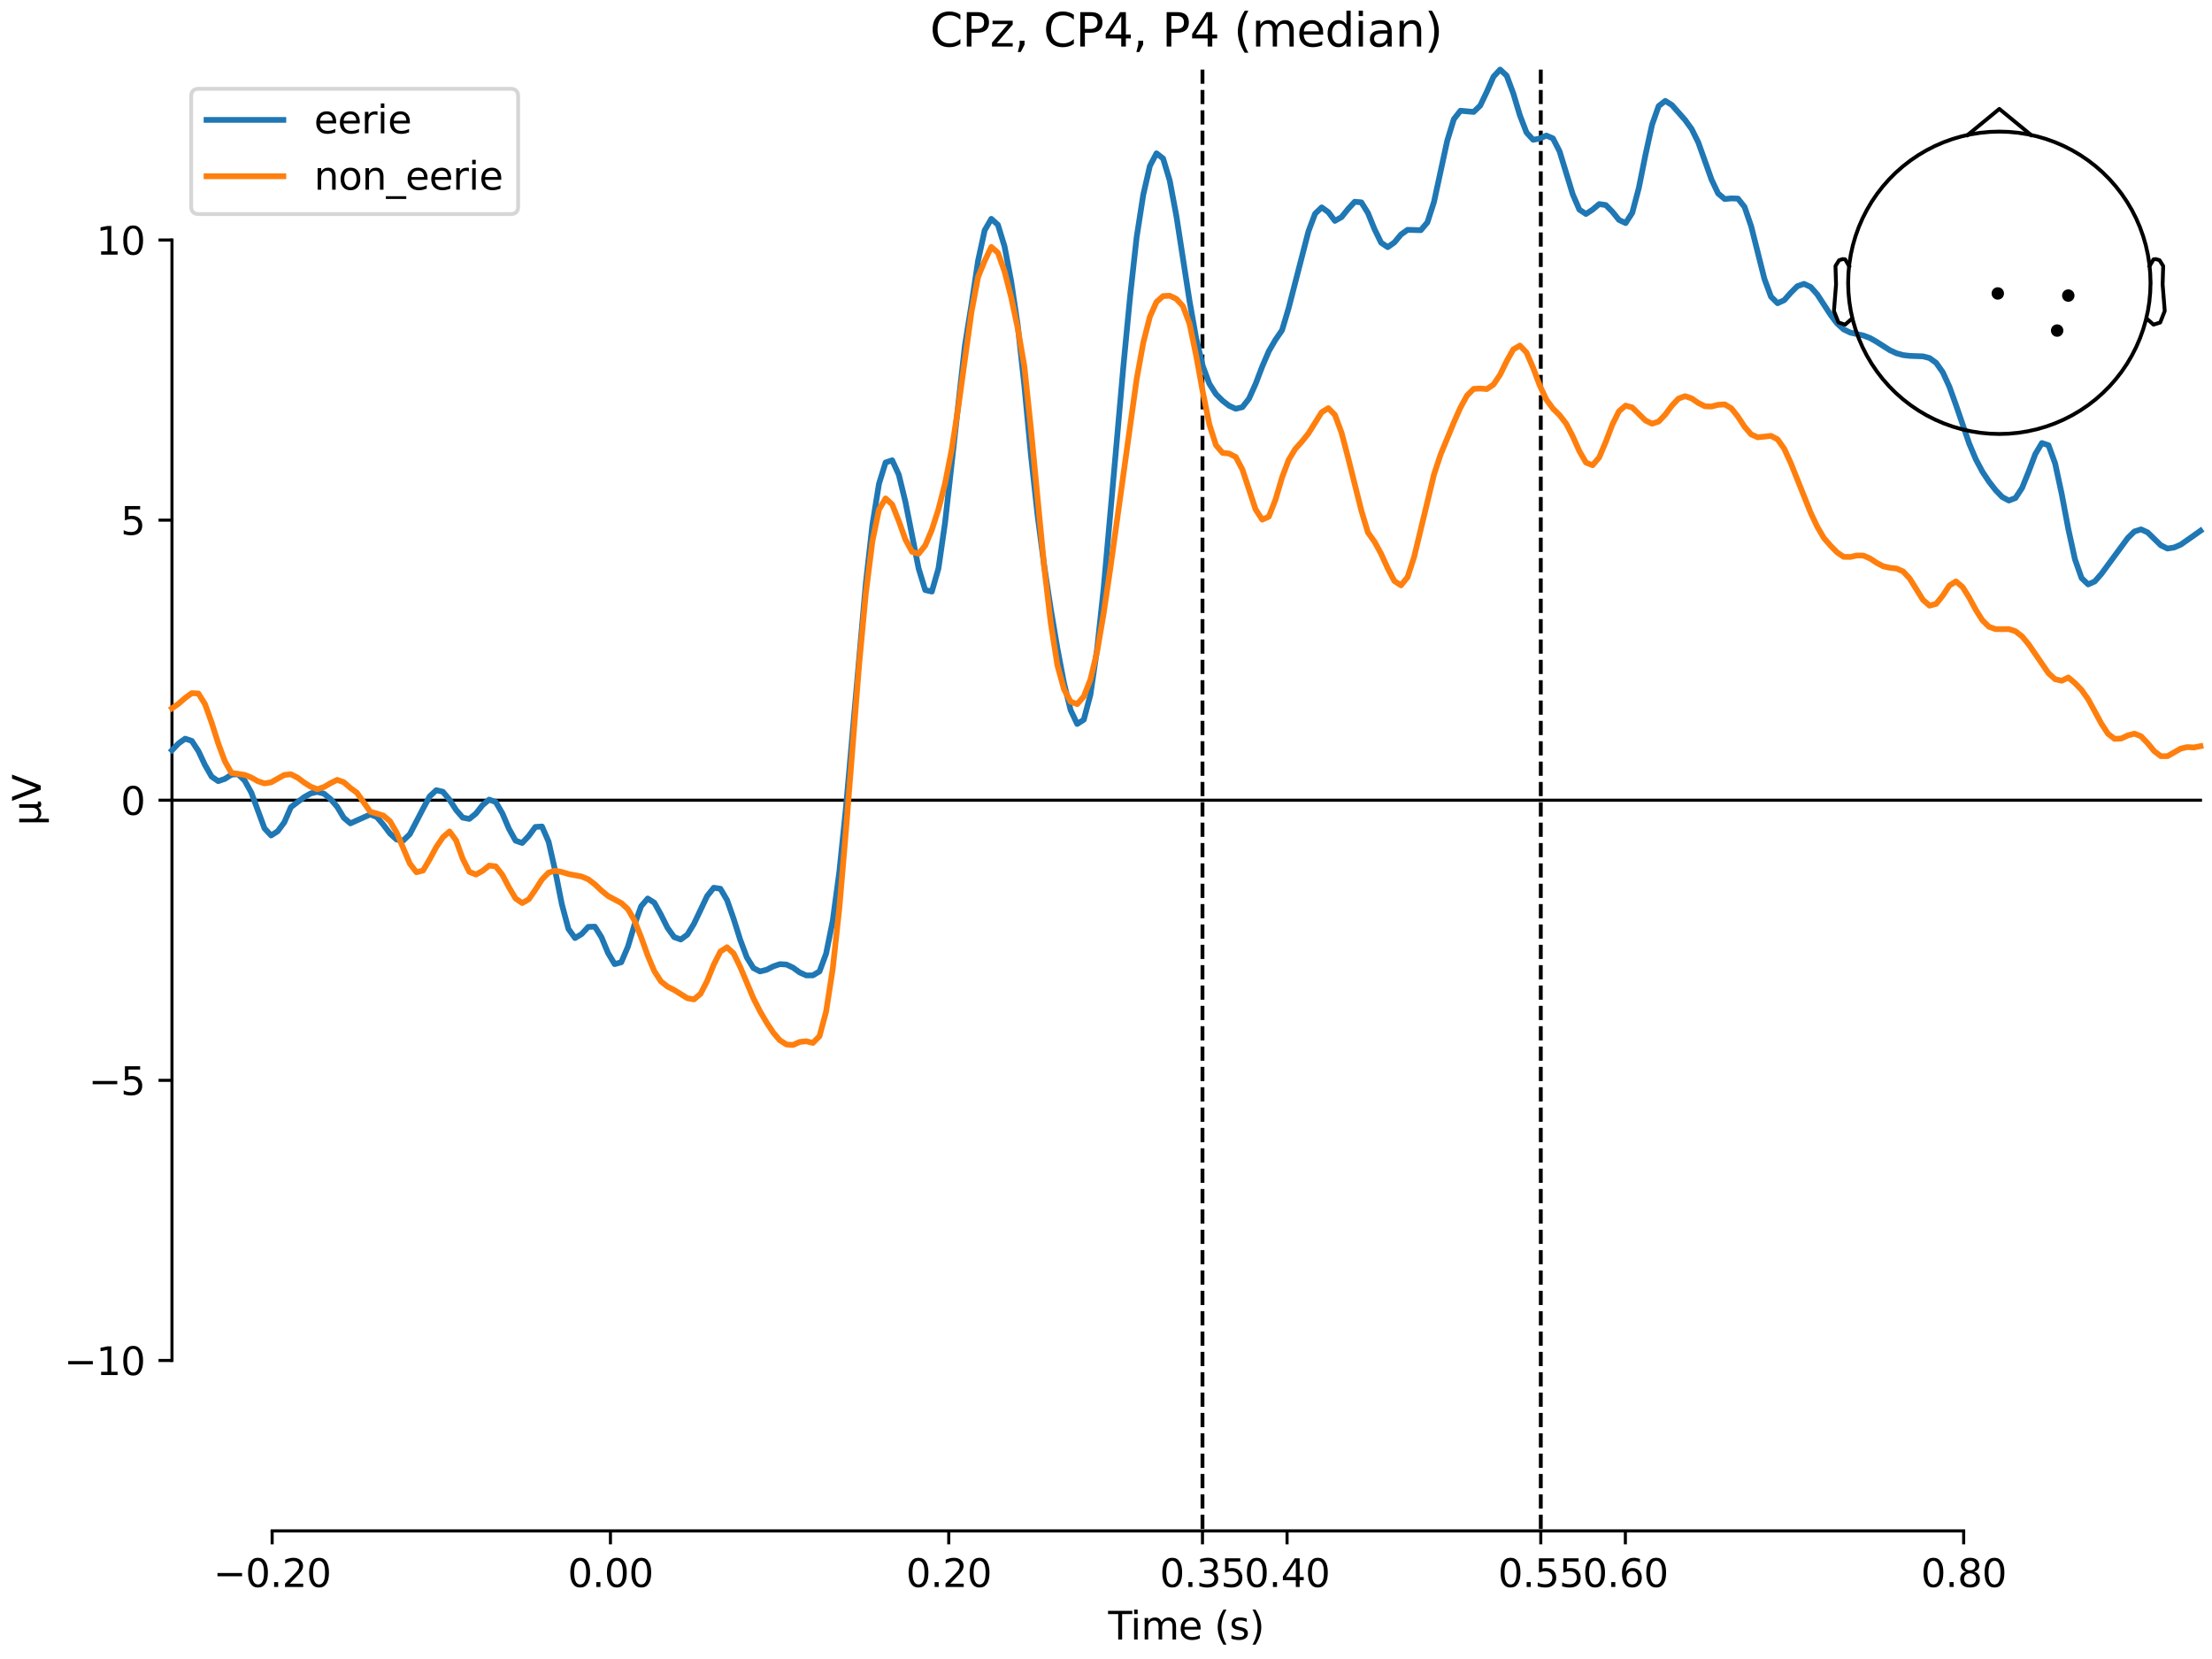 <?xml version="1.0" encoding="utf-8" standalone="no"?>
<!DOCTYPE svg PUBLIC "-//W3C//DTD SVG 1.1//EN"
  "http://www.w3.org/Graphics/SVG/1.1/DTD/svg11.dtd">
<svg xmlns:xlink="http://www.w3.org/1999/xlink" width="576pt" height="432pt" viewBox="0 0 576 432" xmlns="http://www.w3.org/2000/svg" version="1.1">
 <defs>
  <style type="text/css">*{stroke-linejoin: round; stroke-linecap: butt}</style>
 </defs>
 <g id="figure_1">
  <g id="patch_1">
   <path d="M 0 432 
L 576 432 
L 576 0 
L 0 0 
z
" style="fill: #ffffff"/>
  </g>
  <g id="axes_1">
   <g id="patch_2">
    <path d="M 44.783 398.644 
L 573 398.644 
L 573 18.118 
L 44.783 18.118 
L 44.783 398.644 
z
" style="fill: none; opacity: 0"/>
   </g>
   <g id="patch_3">
    <path d="M 44.783 354.256 
L 44.783 62.506 
" style="fill: none; stroke: #000000; stroke-width: 0.8; stroke-linejoin: miter; stroke-linecap: square"/>
   </g>
   <g id="LineCollection_1">
    <path d="M 313.124 18.118 
L 313.124 398.644 
" clip-path="url(#p7505b24c6f)" style="fill: none; stroke-dasharray: 3.7,1.6; stroke-dashoffset: 0; stroke: #000000"/>
    <path d="M 401.217 18.118 
L 401.217 398.644 
" clip-path="url(#p7505b24c6f)" style="fill: none; stroke-dasharray: 3.7,1.6; stroke-dashoffset: 0; stroke: #000000"/>
   </g>
   <g id="matplotlib.axis_1">
    <g id="xtick_1">
     <g id="line2d_1">
      <defs>
       <path id="m8266e7785b" d="M 0 0 
L 0 3.5 
" style="stroke: #000000; stroke-width: 0.8"/>
      </defs>
      <g>
       <use xlink:href="#m8266e7785b" x="70.867" y="398.644" style="stroke: #000000; stroke-width: 0.8"/>
      </g>
     </g>
     <g id="text_1">
      <!-- −0.20 -->
      <g transform="translate(55.544 413.242) scale(0.1 -0.1)">
       <defs>
        <path id="DejaVuSans-2212" d="M 678 2272 
L 4684 2272 
L 4684 1741 
L 678 1741 
L 678 2272 
z
" transform="scale(0.016)"/>
        <path id="DejaVuSans-30" d="M 2034 4250 
Q 1547 4250 1301 3770 
Q 1056 3291 1056 2328 
Q 1056 1369 1301 889 
Q 1547 409 2034 409 
Q 2525 409 2770 889 
Q 3016 1369 3016 2328 
Q 3016 3291 2770 3770 
Q 2525 4250 2034 4250 
z
M 2034 4750 
Q 2819 4750 3233 4129 
Q 3647 3509 3647 2328 
Q 3647 1150 3233 529 
Q 2819 -91 2034 -91 
Q 1250 -91 836 529 
Q 422 1150 422 2328 
Q 422 3509 836 4129 
Q 1250 4750 2034 4750 
z
" transform="scale(0.016)"/>
        <path id="DejaVuSans-2e" d="M 684 794 
L 1344 794 
L 1344 0 
L 684 0 
L 684 794 
z
" transform="scale(0.016)"/>
        <path id="DejaVuSans-32" d="M 1228 531 
L 3431 531 
L 3431 0 
L 469 0 
L 469 531 
Q 828 903 1448 1529 
Q 2069 2156 2228 2338 
Q 2531 2678 2651 2914 
Q 2772 3150 2772 3378 
Q 2772 3750 2511 3984 
Q 2250 4219 1831 4219 
Q 1534 4219 1204 4116 
Q 875 4013 500 3803 
L 500 4441 
Q 881 4594 1212 4672 
Q 1544 4750 1819 4750 
Q 2544 4750 2975 4387 
Q 3406 4025 3406 3419 
Q 3406 3131 3298 2873 
Q 3191 2616 2906 2266 
Q 2828 2175 2409 1742 
Q 1991 1309 1228 531 
z
" transform="scale(0.016)"/>
       </defs>
       <use xlink:href="#DejaVuSans-2212"/>
       <use xlink:href="#DejaVuSans-30" transform="translate(83.789 0)"/>
       <use xlink:href="#DejaVuSans-2e" transform="translate(147.412 0)"/>
       <use xlink:href="#DejaVuSans-32" transform="translate(179.199 0)"/>
       <use xlink:href="#DejaVuSans-30" transform="translate(242.822 0)"/>
      </g>
     </g>
    </g>
    <g id="xtick_2">
     <g id="line2d_2">
      <g>
       <use xlink:href="#m8266e7785b" x="158.96" y="398.644" style="stroke: #000000; stroke-width: 0.8"/>
      </g>
     </g>
     <g id="text_2">
      <!-- 0.00 -->
      <g transform="translate(147.828 413.242) scale(0.1 -0.1)">
       <use xlink:href="#DejaVuSans-30"/>
       <use xlink:href="#DejaVuSans-2e" transform="translate(63.623 0)"/>
       <use xlink:href="#DejaVuSans-30" transform="translate(95.41 0)"/>
       <use xlink:href="#DejaVuSans-30" transform="translate(159.033 0)"/>
      </g>
     </g>
    </g>
    <g id="xtick_3">
     <g id="line2d_3">
      <g>
       <use xlink:href="#m8266e7785b" x="247.054" y="398.644" style="stroke: #000000; stroke-width: 0.8"/>
      </g>
     </g>
     <g id="text_3">
      <!-- 0.20 -->
      <g transform="translate(235.921 413.242) scale(0.1 -0.1)">
       <use xlink:href="#DejaVuSans-30"/>
       <use xlink:href="#DejaVuSans-2e" transform="translate(63.623 0)"/>
       <use xlink:href="#DejaVuSans-32" transform="translate(95.41 0)"/>
       <use xlink:href="#DejaVuSans-30" transform="translate(159.033 0)"/>
      </g>
     </g>
    </g>
    <g id="xtick_4">
     <g id="line2d_4">
      <g>
       <use xlink:href="#m8266e7785b" x="313.124" y="398.644" style="stroke: #000000; stroke-width: 0.8"/>
      </g>
     </g>
     <g id="text_4">
      <!-- 0.35 -->
      <g transform="translate(301.991 413.242) scale(0.1 -0.1)">
       <defs>
        <path id="DejaVuSans-33" d="M 2597 2516 
Q 3050 2419 3304 2112 
Q 3559 1806 3559 1356 
Q 3559 666 3084 287 
Q 2609 -91 1734 -91 
Q 1441 -91 1130 -33 
Q 819 25 488 141 
L 488 750 
Q 750 597 1062 519 
Q 1375 441 1716 441 
Q 2309 441 2620 675 
Q 2931 909 2931 1356 
Q 2931 1769 2642 2001 
Q 2353 2234 1838 2234 
L 1294 2234 
L 1294 2753 
L 1863 2753 
Q 2328 2753 2575 2939 
Q 2822 3125 2822 3475 
Q 2822 3834 2567 4026 
Q 2313 4219 1838 4219 
Q 1578 4219 1281 4162 
Q 984 4106 628 3988 
L 628 4550 
Q 988 4650 1302 4700 
Q 1616 4750 1894 4750 
Q 2613 4750 3031 4423 
Q 3450 4097 3450 3541 
Q 3450 3153 3228 2886 
Q 3006 2619 2597 2516 
z
" transform="scale(0.016)"/>
        <path id="DejaVuSans-35" d="M 691 4666 
L 3169 4666 
L 3169 4134 
L 1269 4134 
L 1269 2991 
Q 1406 3038 1543 3061 
Q 1681 3084 1819 3084 
Q 2600 3084 3056 2656 
Q 3513 2228 3513 1497 
Q 3513 744 3044 326 
Q 2575 -91 1722 -91 
Q 1428 -91 1123 -41 
Q 819 9 494 109 
L 494 744 
Q 775 591 1075 516 
Q 1375 441 1709 441 
Q 2250 441 2565 725 
Q 2881 1009 2881 1497 
Q 2881 1984 2565 2268 
Q 2250 2553 1709 2553 
Q 1456 2553 1204 2497 
Q 953 2441 691 2322 
L 691 4666 
z
" transform="scale(0.016)"/>
       </defs>
       <use xlink:href="#DejaVuSans-30"/>
       <use xlink:href="#DejaVuSans-2e" transform="translate(63.623 0)"/>
       <use xlink:href="#DejaVuSans-33" transform="translate(95.41 0)"/>
       <use xlink:href="#DejaVuSans-35" transform="translate(159.033 0)"/>
      </g>
     </g>
    </g>
    <g id="xtick_5">
     <g id="line2d_5">
      <g>
       <use xlink:href="#m8266e7785b" x="335.147" y="398.644" style="stroke: #000000; stroke-width: 0.8"/>
      </g>
     </g>
     <g id="text_5">
      <!-- 0.40 -->
      <g transform="translate(324.015 413.242) scale(0.1 -0.1)">
       <defs>
        <path id="DejaVuSans-34" d="M 2419 4116 
L 825 1625 
L 2419 1625 
L 2419 4116 
z
M 2253 4666 
L 3047 4666 
L 3047 1625 
L 3713 1625 
L 3713 1100 
L 3047 1100 
L 3047 0 
L 2419 0 
L 2419 1100 
L 313 1100 
L 313 1709 
L 2253 4666 
z
" transform="scale(0.016)"/>
       </defs>
       <use xlink:href="#DejaVuSans-30"/>
       <use xlink:href="#DejaVuSans-2e" transform="translate(63.623 0)"/>
       <use xlink:href="#DejaVuSans-34" transform="translate(95.41 0)"/>
       <use xlink:href="#DejaVuSans-30" transform="translate(159.033 0)"/>
      </g>
     </g>
    </g>
    <g id="xtick_6">
     <g id="line2d_6">
      <g>
       <use xlink:href="#m8266e7785b" x="401.217" y="398.644" style="stroke: #000000; stroke-width: 0.8"/>
      </g>
     </g>
     <g id="text_6">
      <!-- 0.55 -->
      <g transform="translate(390.085 413.242) scale(0.1 -0.1)">
       <use xlink:href="#DejaVuSans-30"/>
       <use xlink:href="#DejaVuSans-2e" transform="translate(63.623 0)"/>
       <use xlink:href="#DejaVuSans-35" transform="translate(95.41 0)"/>
       <use xlink:href="#DejaVuSans-35" transform="translate(159.033 0)"/>
      </g>
     </g>
    </g>
    <g id="xtick_7">
     <g id="line2d_7">
      <g>
       <use xlink:href="#m8266e7785b" x="423.241" y="398.644" style="stroke: #000000; stroke-width: 0.8"/>
      </g>
     </g>
     <g id="text_7">
      <!-- 0.60 -->
      <g transform="translate(412.108 413.242) scale(0.1 -0.1)">
       <defs>
        <path id="DejaVuSans-36" d="M 2113 2584 
Q 1688 2584 1439 2293 
Q 1191 2003 1191 1497 
Q 1191 994 1439 701 
Q 1688 409 2113 409 
Q 2538 409 2786 701 
Q 3034 994 3034 1497 
Q 3034 2003 2786 2293 
Q 2538 2584 2113 2584 
z
M 3366 4563 
L 3366 3988 
Q 3128 4100 2886 4159 
Q 2644 4219 2406 4219 
Q 1781 4219 1451 3797 
Q 1122 3375 1075 2522 
Q 1259 2794 1537 2939 
Q 1816 3084 2150 3084 
Q 2853 3084 3261 2657 
Q 3669 2231 3669 1497 
Q 3669 778 3244 343 
Q 2819 -91 2113 -91 
Q 1303 -91 875 529 
Q 447 1150 447 2328 
Q 447 3434 972 4092 
Q 1497 4750 2381 4750 
Q 2619 4750 2861 4703 
Q 3103 4656 3366 4563 
z
" transform="scale(0.016)"/>
       </defs>
       <use xlink:href="#DejaVuSans-30"/>
       <use xlink:href="#DejaVuSans-2e" transform="translate(63.623 0)"/>
       <use xlink:href="#DejaVuSans-36" transform="translate(95.41 0)"/>
       <use xlink:href="#DejaVuSans-30" transform="translate(159.033 0)"/>
      </g>
     </g>
    </g>
    <g id="xtick_8">
     <g id="line2d_8">
      <g>
       <use xlink:href="#m8266e7785b" x="511.334" y="398.644" style="stroke: #000000; stroke-width: 0.8"/>
      </g>
     </g>
     <g id="text_8">
      <!-- 0.80 -->
      <g transform="translate(500.202 413.242) scale(0.1 -0.1)">
       <defs>
        <path id="DejaVuSans-38" d="M 2034 2216 
Q 1584 2216 1326 1975 
Q 1069 1734 1069 1313 
Q 1069 891 1326 650 
Q 1584 409 2034 409 
Q 2484 409 2743 651 
Q 3003 894 3003 1313 
Q 3003 1734 2745 1975 
Q 2488 2216 2034 2216 
z
M 1403 2484 
Q 997 2584 770 2862 
Q 544 3141 544 3541 
Q 544 4100 942 4425 
Q 1341 4750 2034 4750 
Q 2731 4750 3128 4425 
Q 3525 4100 3525 3541 
Q 3525 3141 3298 2862 
Q 3072 2584 2669 2484 
Q 3125 2378 3379 2068 
Q 3634 1759 3634 1313 
Q 3634 634 3220 271 
Q 2806 -91 2034 -91 
Q 1263 -91 848 271 
Q 434 634 434 1313 
Q 434 1759 690 2068 
Q 947 2378 1403 2484 
z
M 1172 3481 
Q 1172 3119 1398 2916 
Q 1625 2713 2034 2713 
Q 2441 2713 2670 2916 
Q 2900 3119 2900 3481 
Q 2900 3844 2670 4047 
Q 2441 4250 2034 4250 
Q 1625 4250 1398 4047 
Q 1172 3844 1172 3481 
z
" transform="scale(0.016)"/>
       </defs>
       <use xlink:href="#DejaVuSans-30"/>
       <use xlink:href="#DejaVuSans-2e" transform="translate(63.623 0)"/>
       <use xlink:href="#DejaVuSans-38" transform="translate(95.41 0)"/>
       <use xlink:href="#DejaVuSans-30" transform="translate(159.033 0)"/>
      </g>
     </g>
    </g>
    <g id="text_9">
     <!-- Time (s) -->
     <g transform="translate(288.562 426.92) scale(0.1 -0.1)">
      <defs>
       <path id="DejaVuSans-54" d="M -19 4666 
L 3928 4666 
L 3928 4134 
L 2272 4134 
L 2272 0 
L 1638 0 
L 1638 4134 
L -19 4134 
L -19 4666 
z
" transform="scale(0.016)"/>
       <path id="DejaVuSans-69" d="M 603 3500 
L 1178 3500 
L 1178 0 
L 603 0 
L 603 3500 
z
M 603 4863 
L 1178 4863 
L 1178 4134 
L 603 4134 
L 603 4863 
z
" transform="scale(0.016)"/>
       <path id="DejaVuSans-6d" d="M 3328 2828 
Q 3544 3216 3844 3400 
Q 4144 3584 4550 3584 
Q 5097 3584 5394 3201 
Q 5691 2819 5691 2113 
L 5691 0 
L 5113 0 
L 5113 2094 
Q 5113 2597 4934 2840 
Q 4756 3084 4391 3084 
Q 3944 3084 3684 2787 
Q 3425 2491 3425 1978 
L 3425 0 
L 2847 0 
L 2847 2094 
Q 2847 2600 2669 2842 
Q 2491 3084 2119 3084 
Q 1678 3084 1418 2786 
Q 1159 2488 1159 1978 
L 1159 0 
L 581 0 
L 581 3500 
L 1159 3500 
L 1159 2956 
Q 1356 3278 1631 3431 
Q 1906 3584 2284 3584 
Q 2666 3584 2933 3390 
Q 3200 3197 3328 2828 
z
" transform="scale(0.016)"/>
       <path id="DejaVuSans-65" d="M 3597 1894 
L 3597 1613 
L 953 1613 
Q 991 1019 1311 708 
Q 1631 397 2203 397 
Q 2534 397 2845 478 
Q 3156 559 3463 722 
L 3463 178 
Q 3153 47 2828 -22 
Q 2503 -91 2169 -91 
Q 1331 -91 842 396 
Q 353 884 353 1716 
Q 353 2575 817 3079 
Q 1281 3584 2069 3584 
Q 2775 3584 3186 3129 
Q 3597 2675 3597 1894 
z
M 3022 2063 
Q 3016 2534 2758 2815 
Q 2500 3097 2075 3097 
Q 1594 3097 1305 2825 
Q 1016 2553 972 2059 
L 3022 2063 
z
" transform="scale(0.016)"/>
       <path id="DejaVuSans-20" transform="scale(0.016)"/>
       <path id="DejaVuSans-28" d="M 1984 4856 
Q 1566 4138 1362 3434 
Q 1159 2731 1159 2009 
Q 1159 1288 1364 580 
Q 1569 -128 1984 -844 
L 1484 -844 
Q 1016 -109 783 600 
Q 550 1309 550 2009 
Q 550 2706 781 3412 
Q 1013 4119 1484 4856 
L 1984 4856 
z
" transform="scale(0.016)"/>
       <path id="DejaVuSans-73" d="M 2834 3397 
L 2834 2853 
Q 2591 2978 2328 3040 
Q 2066 3103 1784 3103 
Q 1356 3103 1142 2972 
Q 928 2841 928 2578 
Q 928 2378 1081 2264 
Q 1234 2150 1697 2047 
L 1894 2003 
Q 2506 1872 2764 1633 
Q 3022 1394 3022 966 
Q 3022 478 2636 193 
Q 2250 -91 1575 -91 
Q 1294 -91 989 -36 
Q 684 19 347 128 
L 347 722 
Q 666 556 975 473 
Q 1284 391 1588 391 
Q 1994 391 2212 530 
Q 2431 669 2431 922 
Q 2431 1156 2273 1281 
Q 2116 1406 1581 1522 
L 1381 1569 
Q 847 1681 609 1914 
Q 372 2147 372 2553 
Q 372 3047 722 3315 
Q 1072 3584 1716 3584 
Q 2034 3584 2315 3537 
Q 2597 3491 2834 3397 
z
" transform="scale(0.016)"/>
       <path id="DejaVuSans-29" d="M 513 4856 
L 1013 4856 
Q 1481 4119 1714 3412 
Q 1947 2706 1947 2009 
Q 1947 1309 1714 600 
Q 1481 -109 1013 -844 
L 513 -844 
Q 928 -128 1133 580 
Q 1338 1288 1338 2009 
Q 1338 2731 1133 3434 
Q 928 4138 513 4856 
z
" transform="scale(0.016)"/>
      </defs>
      <use xlink:href="#DejaVuSans-54"/>
      <use xlink:href="#DejaVuSans-69" transform="translate(57.959 0)"/>
      <use xlink:href="#DejaVuSans-6d" transform="translate(85.742 0)"/>
      <use xlink:href="#DejaVuSans-65" transform="translate(183.154 0)"/>
      <use xlink:href="#DejaVuSans-20" transform="translate(244.678 0)"/>
      <use xlink:href="#DejaVuSans-28" transform="translate(276.465 0)"/>
      <use xlink:href="#DejaVuSans-73" transform="translate(315.479 0)"/>
      <use xlink:href="#DejaVuSans-29" transform="translate(367.578 0)"/>
     </g>
    </g>
   </g>
   <g id="matplotlib.axis_2">
    <g id="ytick_1">
     <g id="line2d_9">
      <defs>
       <path id="m396e036742" d="M 0 0 
L -3.5 0 
" style="stroke: #000000; stroke-width: 0.8"/>
      </defs>
      <g>
       <use xlink:href="#m396e036742" x="44.783" y="354.256" style="stroke: #000000; stroke-width: 0.8"/>
      </g>
     </g>
     <g id="text_10">
      <!-- −10 -->
      <g transform="translate(16.678 358.055) scale(0.1 -0.1)">
       <defs>
        <path id="DejaVuSans-31" d="M 794 531 
L 1825 531 
L 1825 4091 
L 703 3866 
L 703 4441 
L 1819 4666 
L 2450 4666 
L 2450 531 
L 3481 531 
L 3481 0 
L 794 0 
L 794 531 
z
" transform="scale(0.016)"/>
       </defs>
       <use xlink:href="#DejaVuSans-2212"/>
       <use xlink:href="#DejaVuSans-31" transform="translate(83.789 0)"/>
       <use xlink:href="#DejaVuSans-30" transform="translate(147.412 0)"/>
      </g>
     </g>
    </g>
    <g id="ytick_2">
     <g id="line2d_10">
      <g>
       <use xlink:href="#m396e036742" x="44.783" y="281.318" style="stroke: #000000; stroke-width: 0.8"/>
      </g>
     </g>
     <g id="text_11">
      <!-- −5 -->
      <g transform="translate(23.041 285.118) scale(0.1 -0.1)">
       <use xlink:href="#DejaVuSans-2212"/>
       <use xlink:href="#DejaVuSans-35" transform="translate(83.789 0)"/>
      </g>
     </g>
    </g>
    <g id="ytick_3">
     <g id="line2d_11">
      <g>
       <use xlink:href="#m396e036742" x="44.783" y="208.381" style="stroke: #000000; stroke-width: 0.8"/>
      </g>
     </g>
     <g id="text_12">
      <!-- 0 -->
      <g transform="translate(31.421 212.18) scale(0.1 -0.1)">
       <use xlink:href="#DejaVuSans-30"/>
      </g>
     </g>
    </g>
    <g id="ytick_4">
     <g id="line2d_12">
      <g>
       <use xlink:href="#m396e036742" x="44.783" y="135.444" style="stroke: #000000; stroke-width: 0.8"/>
      </g>
     </g>
     <g id="text_13">
      <!-- 5 -->
      <g transform="translate(31.421 139.243) scale(0.1 -0.1)">
       <use xlink:href="#DejaVuSans-35"/>
      </g>
     </g>
    </g>
    <g id="ytick_5">
     <g id="line2d_13">
      <g>
       <use xlink:href="#m396e036742" x="44.783" y="62.506" style="stroke: #000000; stroke-width: 0.8"/>
      </g>
     </g>
     <g id="text_14">
      <!-- 10 -->
      <g transform="translate(25.058 66.305) scale(0.1 -0.1)">
       <use xlink:href="#DejaVuSans-31"/>
       <use xlink:href="#DejaVuSans-30" transform="translate(63.623 0)"/>
      </g>
     </g>
    </g>
    <g id="text_15">
     <!-- µV -->
     <g transform="translate(10.599 214.982) rotate(-90) scale(0.1 -0.1)">
      <defs>
       <path id="DejaVuSans-b5" d="M 544 -1331 
L 544 3500 
L 1119 3500 
L 1119 1325 
Q 1119 872 1334 640 
Q 1550 409 1972 409 
Q 2434 409 2667 671 
Q 2900 934 2900 1459 
L 2900 3500 
L 3475 3500 
L 3475 806 
Q 3475 619 3529 530 
Q 3584 441 3700 441 
Q 3728 441 3778 458 
Q 3828 475 3916 513 
L 3916 50 
Q 3788 -22 3673 -56 
Q 3559 -91 3450 -91 
Q 3234 -91 3106 31 
Q 2978 153 2931 403 
Q 2775 156 2548 32 
Q 2322 -91 2016 -91 
Q 1697 -91 1473 31 
Q 1250 153 1119 397 
L 1119 -1331 
L 544 -1331 
z
" transform="scale(0.016)"/>
       <path id="DejaVuSans-56" d="M 1831 0 
L 50 4666 
L 709 4666 
L 2188 738 
L 3669 4666 
L 4325 4666 
L 2547 0 
L 1831 0 
z
" transform="scale(0.016)"/>
      </defs>
      <use xlink:href="#DejaVuSans-b5"/>
      <use xlink:href="#DejaVuSans-56" transform="translate(63.623 0)"/>
     </g>
    </g>
   </g>
   <g id="patch_4">
    <path d="M 70.867 398.644 
L 511.334 398.644 
" style="fill: none; stroke: #000000; stroke-width: 0.8; stroke-linejoin: miter; stroke-linecap: square"/>
   </g>
   <g id="patch_5">
    <path d="M 44.783 208.381 
L 573 208.381 
" style="fill: none; stroke: #000000; stroke-width: 0.8; stroke-linejoin: miter; stroke-linecap: square"/>
   </g>
   <g id="text_16">
    <!-- CPz, CP4, P4 (median) -->
    <g transform="translate(242.167 12.118) scale(0.12 -0.12)">
     <defs>
      <path id="DejaVuSans-43" d="M 4122 4306 
L 4122 3641 
Q 3803 3938 3442 4084 
Q 3081 4231 2675 4231 
Q 1875 4231 1450 3742 
Q 1025 3253 1025 2328 
Q 1025 1406 1450 917 
Q 1875 428 2675 428 
Q 3081 428 3442 575 
Q 3803 722 4122 1019 
L 4122 359 
Q 3791 134 3420 21 
Q 3050 -91 2638 -91 
Q 1578 -91 968 557 
Q 359 1206 359 2328 
Q 359 3453 968 4101 
Q 1578 4750 2638 4750 
Q 3056 4750 3426 4639 
Q 3797 4528 4122 4306 
z
" transform="scale(0.016)"/>
      <path id="DejaVuSans-50" d="M 1259 4147 
L 1259 2394 
L 2053 2394 
Q 2494 2394 2734 2622 
Q 2975 2850 2975 3272 
Q 2975 3691 2734 3919 
Q 2494 4147 2053 4147 
L 1259 4147 
z
M 628 4666 
L 2053 4666 
Q 2838 4666 3239 4311 
Q 3641 3956 3641 3272 
Q 3641 2581 3239 2228 
Q 2838 1875 2053 1875 
L 1259 1875 
L 1259 0 
L 628 0 
L 628 4666 
z
" transform="scale(0.016)"/>
      <path id="DejaVuSans-7a" d="M 353 3500 
L 3084 3500 
L 3084 2975 
L 922 459 
L 3084 459 
L 3084 0 
L 275 0 
L 275 525 
L 2438 3041 
L 353 3041 
L 353 3500 
z
" transform="scale(0.016)"/>
      <path id="DejaVuSans-2c" d="M 750 794 
L 1409 794 
L 1409 256 
L 897 -744 
L 494 -744 
L 750 256 
L 750 794 
z
" transform="scale(0.016)"/>
      <path id="DejaVuSans-64" d="M 2906 2969 
L 2906 4863 
L 3481 4863 
L 3481 0 
L 2906 0 
L 2906 525 
Q 2725 213 2448 61 
Q 2172 -91 1784 -91 
Q 1150 -91 751 415 
Q 353 922 353 1747 
Q 353 2572 751 3078 
Q 1150 3584 1784 3584 
Q 2172 3584 2448 3432 
Q 2725 3281 2906 2969 
z
M 947 1747 
Q 947 1113 1208 752 
Q 1469 391 1925 391 
Q 2381 391 2643 752 
Q 2906 1113 2906 1747 
Q 2906 2381 2643 2742 
Q 2381 3103 1925 3103 
Q 1469 3103 1208 2742 
Q 947 2381 947 1747 
z
" transform="scale(0.016)"/>
      <path id="DejaVuSans-61" d="M 2194 1759 
Q 1497 1759 1228 1600 
Q 959 1441 959 1056 
Q 959 750 1161 570 
Q 1363 391 1709 391 
Q 2188 391 2477 730 
Q 2766 1069 2766 1631 
L 2766 1759 
L 2194 1759 
z
M 3341 1997 
L 3341 0 
L 2766 0 
L 2766 531 
Q 2569 213 2275 61 
Q 1981 -91 1556 -91 
Q 1019 -91 701 211 
Q 384 513 384 1019 
Q 384 1609 779 1909 
Q 1175 2209 1959 2209 
L 2766 2209 
L 2766 2266 
Q 2766 2663 2505 2880 
Q 2244 3097 1772 3097 
Q 1472 3097 1187 3025 
Q 903 2953 641 2809 
L 641 3341 
Q 956 3463 1253 3523 
Q 1550 3584 1831 3584 
Q 2591 3584 2966 3190 
Q 3341 2797 3341 1997 
z
" transform="scale(0.016)"/>
      <path id="DejaVuSans-6e" d="M 3513 2113 
L 3513 0 
L 2938 0 
L 2938 2094 
Q 2938 2591 2744 2837 
Q 2550 3084 2163 3084 
Q 1697 3084 1428 2787 
Q 1159 2491 1159 1978 
L 1159 0 
L 581 0 
L 581 3500 
L 1159 3500 
L 1159 2956 
Q 1366 3272 1645 3428 
Q 1925 3584 2291 3584 
Q 2894 3584 3203 3211 
Q 3513 2838 3513 2113 
z
" transform="scale(0.016)"/>
     </defs>
     <use xlink:href="#DejaVuSans-43"/>
     <use xlink:href="#DejaVuSans-50" transform="translate(69.824 0)"/>
     <use xlink:href="#DejaVuSans-7a" transform="translate(130.127 0)"/>
     <use xlink:href="#DejaVuSans-2c" transform="translate(182.617 0)"/>
     <use xlink:href="#DejaVuSans-20" transform="translate(214.404 0)"/>
     <use xlink:href="#DejaVuSans-43" transform="translate(246.191 0)"/>
     <use xlink:href="#DejaVuSans-50" transform="translate(316.016 0)"/>
     <use xlink:href="#DejaVuSans-34" transform="translate(376.318 0)"/>
     <use xlink:href="#DejaVuSans-2c" transform="translate(439.941 0)"/>
     <use xlink:href="#DejaVuSans-20" transform="translate(471.729 0)"/>
     <use xlink:href="#DejaVuSans-50" transform="translate(503.516 0)"/>
     <use xlink:href="#DejaVuSans-34" transform="translate(563.818 0)"/>
     <use xlink:href="#DejaVuSans-20" transform="translate(627.441 0)"/>
     <use xlink:href="#DejaVuSans-28" transform="translate(659.229 0)"/>
     <use xlink:href="#DejaVuSans-6d" transform="translate(698.242 0)"/>
     <use xlink:href="#DejaVuSans-65" transform="translate(795.654 0)"/>
     <use xlink:href="#DejaVuSans-64" transform="translate(857.178 0)"/>
     <use xlink:href="#DejaVuSans-69" transform="translate(920.654 0)"/>
     <use xlink:href="#DejaVuSans-61" transform="translate(948.438 0)"/>
     <use xlink:href="#DejaVuSans-6e" transform="translate(1009.717 0)"/>
     <use xlink:href="#DejaVuSans-29" transform="translate(1073.096 0)"/>
    </g>
   </g>
   <g id="legend_1">
    <g id="patch_6">
     <path d="M 51.783 55.753 
L 132.925 55.753 
Q 134.925 55.753 134.925 53.753 
L 134.925 25.118 
Q 134.925 23.118 132.925 23.118 
L 51.783 23.118 
Q 49.783 23.118 49.783 25.118 
L 49.783 53.753 
Q 49.783 55.753 51.783 55.753 
z
" style="fill: #ffffff; opacity: 0.8; stroke: #cccccc; stroke-linejoin: miter"/>
    </g>
    <g id="line2d_14">
     <path d="M 53.783 31.217 
L 63.783 31.217 
L 73.783 31.217 
" style="fill: none; stroke: #1f77b4; stroke-width: 1.5; stroke-linecap: square"/>
    </g>
    <g id="text_17">
     <!-- eerie -->
     <g transform="translate(81.783 34.717) scale(0.1 -0.1)">
      <defs>
       <path id="DejaVuSans-72" d="M 2631 2963 
Q 2534 3019 2420 3045 
Q 2306 3072 2169 3072 
Q 1681 3072 1420 2755 
Q 1159 2438 1159 1844 
L 1159 0 
L 581 0 
L 581 3500 
L 1159 3500 
L 1159 2956 
Q 1341 3275 1631 3429 
Q 1922 3584 2338 3584 
Q 2397 3584 2469 3576 
Q 2541 3569 2628 3553 
L 2631 2963 
z
" transform="scale(0.016)"/>
      </defs>
      <use xlink:href="#DejaVuSans-65"/>
      <use xlink:href="#DejaVuSans-65" transform="translate(61.523 0)"/>
      <use xlink:href="#DejaVuSans-72" transform="translate(123.047 0)"/>
      <use xlink:href="#DejaVuSans-69" transform="translate(164.16 0)"/>
      <use xlink:href="#DejaVuSans-65" transform="translate(191.943 0)"/>
     </g>
    </g>
    <g id="line2d_15">
     <path d="M 53.783 45.895 
L 63.783 45.895 
L 73.783 45.895 
" style="fill: none; stroke: #ff7f0e; stroke-width: 1.5; stroke-linecap: square"/>
    </g>
    <g id="text_18">
     <!-- non_eerie -->
     <g transform="translate(81.783 49.395) scale(0.1 -0.1)">
      <defs>
       <path id="DejaVuSans-6f" d="M 1959 3097 
Q 1497 3097 1228 2736 
Q 959 2375 959 1747 
Q 959 1119 1226 758 
Q 1494 397 1959 397 
Q 2419 397 2687 759 
Q 2956 1122 2956 1747 
Q 2956 2369 2687 2733 
Q 2419 3097 1959 3097 
z
M 1959 3584 
Q 2709 3584 3137 3096 
Q 3566 2609 3566 1747 
Q 3566 888 3137 398 
Q 2709 -91 1959 -91 
Q 1206 -91 779 398 
Q 353 888 353 1747 
Q 353 2609 779 3096 
Q 1206 3584 1959 3584 
z
" transform="scale(0.016)"/>
       <path id="DejaVuSans-5f" d="M 3263 -1063 
L 3263 -1509 
L -63 -1509 
L -63 -1063 
L 3263 -1063 
z
" transform="scale(0.016)"/>
      </defs>
      <use xlink:href="#DejaVuSans-6e"/>
      <use xlink:href="#DejaVuSans-6f" transform="translate(63.379 0)"/>
      <use xlink:href="#DejaVuSans-6e" transform="translate(124.561 0)"/>
      <use xlink:href="#DejaVuSans-5f" transform="translate(187.939 0)"/>
      <use xlink:href="#DejaVuSans-65" transform="translate(237.939 0)"/>
      <use xlink:href="#DejaVuSans-65" transform="translate(299.463 0)"/>
      <use xlink:href="#DejaVuSans-72" transform="translate(360.986 0)"/>
      <use xlink:href="#DejaVuSans-69" transform="translate(402.1 0)"/>
      <use xlink:href="#DejaVuSans-65" transform="translate(429.883 0)"/>
     </g>
    </g>
   </g>
   <g id="line2d_16">
    <path d="M 44.783 195.374 
L 46.504 193.572 
L 48.224 192.353 
L 49.945 192.934 
L 51.665 195.567 
L 53.386 199.222 
L 55.107 202.233 
L 56.827 203.405 
L 58.548 202.824 
L 60.268 201.722 
L 61.989 201.601 
L 63.709 203.265 
L 65.43 206.365 
L 68.871 215.698 
L 70.592 217.559 
L 72.312 216.448 
L 74.033 214.134 
L 75.753 210.173 
L 79.195 207.572 
L 80.915 206.607 
L 82.636 206.201 
L 84.356 206.664 
L 86.077 208.077 
L 87.797 210.084 
L 89.518 212.943 
L 91.239 214.4 
L 96.4 212.085 
L 98.121 212.752 
L 99.841 214.764 
L 101.562 217.063 
L 103.283 218.618 
L 105.003 218.877 
L 106.724 217.202 
L 110.165 210.563 
L 111.886 207.374 
L 113.606 205.764 
L 115.327 206.173 
L 117.047 208.239 
L 118.768 210.913 
L 120.488 212.902 
L 122.209 213.241 
L 123.93 211.846 
L 125.65 209.655 
L 127.371 208.216 
L 129.091 208.849 
L 130.812 211.781 
L 132.532 215.808 
L 134.253 218.91 
L 135.974 219.51 
L 137.694 217.675 
L 139.415 215.332 
L 141.135 215.224 
L 142.856 219.182 
L 144.576 226.783 
L 146.297 235.423 
L 148.018 241.874 
L 149.738 244.263 
L 151.459 243.228 
L 153.179 241.35 
L 154.9 241.301 
L 156.62 244.037 
L 158.341 248.181 
L 160.062 251.059 
L 161.782 250.562 
L 163.503 246.532 
L 165.223 240.805 
L 166.944 235.988 
L 168.664 233.973 
L 170.385 235.068 
L 172.106 238.17 
L 173.826 241.618 
L 175.547 244.015 
L 177.267 244.639 
L 178.988 243.379 
L 180.709 240.552 
L 184.15 233.309 
L 185.87 231.166 
L 187.591 231.428 
L 189.311 234.35 
L 191.032 239.243 
L 192.753 244.714 
L 194.473 249.303 
L 196.194 252.085 
L 197.914 252.959 
L 199.635 252.521 
L 201.355 251.644 
L 203.076 251.061 
L 204.797 251.165 
L 206.517 251.976 
L 208.238 253.221 
L 209.958 253.998 
L 211.679 253.976 
L 213.399 252.951 
L 215.12 248.308 
L 216.841 239.793 
L 218.561 227.016 
L 220.282 210.335 
L 225.443 152.067 
L 227.164 136.697 
L 228.885 125.987 
L 230.605 120.432 
L 232.326 119.859 
L 234.046 123.614 
L 235.767 130.675 
L 239.208 148.031 
L 240.929 153.646 
L 242.649 154.043 
L 244.37 148.029 
L 246.09 136.127 
L 251.252 90.003 
L 252.973 79.303 
L 254.693 67.85 
L 256.414 59.954 
L 258.134 56.985 
L 259.855 58.542 
L 261.576 64.149 
L 263.296 73.16 
L 265.017 84.705 
L 266.737 100.404 
L 268.458 118.53 
L 270.178 134.169 
L 271.899 147.289 
L 273.62 158.6 
L 275.34 168.799 
L 277.061 177.861 
L 278.781 184.9 
L 280.502 188.52 
L 282.222 187.406 
L 283.943 180.898 
L 285.664 169.184 
L 287.384 153.229 
L 290.825 114.637 
L 292.546 95.161 
L 294.267 77.271 
L 295.987 61.739 
L 297.708 50.674 
L 299.428 43.212 
L 301.149 39.923 
L 302.869 41.268 
L 304.59 46.996 
L 306.311 56.148 
L 309.752 78.372 
L 311.472 88.069 
L 313.193 95.289 
L 314.913 99.921 
L 316.634 102.626 
L 318.355 104.348 
L 320.075 105.666 
L 321.796 106.444 
L 323.516 106.02 
L 325.237 103.81 
L 326.957 99.966 
L 328.678 95.451 
L 330.399 91.448 
L 332.119 88.488 
L 333.84 85.983 
L 335.56 80.227 
L 340.722 60.233 
L 342.443 55.651 
L 344.163 54.003 
L 345.884 55.231 
L 347.604 57.515 
L 349.325 56.546 
L 351.046 54.405 
L 352.766 52.539 
L 354.487 52.689 
L 356.207 55.455 
L 357.928 59.686 
L 359.648 63.206 
L 361.369 64.356 
L 363.09 63.139 
L 364.81 61.069 
L 366.531 59.844 
L 369.972 59.942 
L 371.692 57.909 
L 373.413 52.568 
L 376.854 36.654 
L 378.575 31.034 
L 380.295 28.837 
L 383.736 29.146 
L 385.457 27.481 
L 387.178 23.864 
L 388.898 19.975 
L 390.619 18.118 
L 392.339 19.703 
L 394.06 24.338 
L 395.78 30.046 
L 397.501 34.507 
L 399.222 36.396 
L 400.942 36.079 
L 402.663 35.295 
L 404.383 36.037 
L 406.104 39.391 
L 409.545 50.61 
L 411.266 54.589 
L 412.986 55.715 
L 414.707 54.586 
L 416.427 53.133 
L 418.148 53.397 
L 419.869 55.136 
L 421.589 57.275 
L 423.31 58.085 
L 425.03 55.435 
L 426.751 48.939 
L 428.471 40.339 
L 430.192 32.476 
L 431.913 27.613 
L 433.633 26.269 
L 435.354 27.339 
L 438.795 31.237 
L 440.515 33.606 
L 442.236 37.1 
L 445.677 46.755 
L 447.398 50.389 
L 449.118 51.827 
L 450.839 51.661 
L 452.559 51.714 
L 454.28 53.889 
L 456.001 58.916 
L 459.442 72.598 
L 461.162 77.259 
L 462.883 78.956 
L 464.603 78.169 
L 466.324 76.218 
L 468.045 74.505 
L 469.765 73.923 
L 471.486 74.714 
L 473.206 76.653 
L 476.648 81.94 
L 478.368 84.221 
L 480.089 85.775 
L 481.809 86.607 
L 485.25 87.377 
L 486.971 88.033 
L 488.692 89.018 
L 492.133 91.207 
L 493.853 91.991 
L 495.574 92.464 
L 497.294 92.668 
L 500.736 92.793 
L 502.456 93.239 
L 504.177 94.492 
L 505.897 96.943 
L 507.618 100.7 
L 509.338 105.479 
L 512.78 115.514 
L 514.5 119.606 
L 516.221 122.835 
L 517.941 125.433 
L 519.662 127.644 
L 521.382 129.43 
L 523.103 130.336 
L 524.824 129.682 
L 526.544 127.061 
L 528.265 122.806 
L 529.985 118.25 
L 531.706 115.366 
L 533.427 115.94 
L 535.147 120.657 
L 536.868 128.64 
L 538.588 137.771 
L 540.309 145.619 
L 542.029 150.518 
L 543.75 152.176 
L 545.471 151.411 
L 547.191 149.44 
L 554.073 140.086 
L 555.794 138.397 
L 557.515 137.852 
L 559.235 138.626 
L 562.676 141.994 
L 564.397 142.837 
L 566.117 142.566 
L 567.838 141.838 
L 571.279 139.434 
L 573 138.211 
L 573 138.211 
" style="fill: none; stroke: #1f77b4; stroke-width: 1.5; stroke-linecap: square"/>
   </g>
   <g id="line2d_17">
    <path d="M 44.783 184.446 
L 46.504 183.238 
L 48.224 181.742 
L 49.945 180.494 
L 51.665 180.589 
L 53.386 183.361 
L 55.107 188.157 
L 56.827 193.568 
L 58.548 198.219 
L 60.268 201.261 
L 63.709 201.773 
L 65.43 202.471 
L 67.151 203.43 
L 68.871 203.998 
L 70.592 203.717 
L 74.033 201.792 
L 75.753 201.617 
L 77.474 202.487 
L 79.195 203.77 
L 80.915 204.861 
L 82.636 205.515 
L 84.356 204.938 
L 86.077 203.936 
L 87.797 203.08 
L 89.518 203.687 
L 91.239 205.172 
L 92.959 206.45 
L 96.4 211.348 
L 99.841 212.38 
L 101.562 213.84 
L 103.283 216.818 
L 106.724 224.888 
L 108.444 227.135 
L 110.165 226.679 
L 111.886 223.749 
L 113.606 220.564 
L 115.327 218.038 
L 117.047 216.511 
L 118.768 218.833 
L 120.488 223.615 
L 122.209 227.026 
L 123.93 227.726 
L 125.65 226.783 
L 127.371 225.393 
L 129.091 225.597 
L 130.812 227.8 
L 132.532 231.058 
L 134.253 233.958 
L 135.974 235.148 
L 137.694 234.17 
L 139.415 231.688 
L 141.135 229 
L 142.856 227.232 
L 144.576 226.728 
L 146.297 227.072 
L 148.018 227.589 
L 151.459 228.242 
L 153.179 228.964 
L 154.9 230.276 
L 156.62 231.898 
L 158.341 233.317 
L 161.782 235.153 
L 163.503 236.737 
L 165.223 239.709 
L 166.944 244.022 
L 168.664 248.811 
L 170.385 252.897 
L 172.106 255.548 
L 173.826 256.915 
L 175.547 257.788 
L 178.988 259.934 
L 180.709 260.232 
L 182.429 258.776 
L 184.15 255.415 
L 185.87 251.172 
L 187.591 247.77 
L 189.311 246.671 
L 191.032 248.262 
L 192.753 251.796 
L 196.194 259.969 
L 197.914 263.346 
L 199.635 266.289 
L 201.355 268.886 
L 203.076 270.9 
L 204.797 271.983 
L 206.517 272.098 
L 208.238 271.322 
L 209.958 271.146 
L 211.679 271.571 
L 213.399 269.818 
L 215.12 263.388 
L 216.841 252.304 
L 218.561 236.469 
L 220.282 216.35 
L 223.723 172.94 
L 225.443 154.654 
L 227.164 140.982 
L 228.885 132.698 
L 230.605 129.786 
L 232.326 131.36 
L 234.046 135.677 
L 235.767 140.475 
L 237.488 143.692 
L 239.208 144.202 
L 240.929 142.042 
L 242.649 137.97 
L 244.37 132.612 
L 246.09 125.881 
L 247.811 117.148 
L 249.532 106.062 
L 252.973 81.241 
L 254.693 72.117 
L 256.414 67.928 
L 258.134 64.301 
L 259.855 65.821 
L 261.576 70.661 
L 263.296 77.351 
L 265.017 85.481 
L 266.737 95.369 
L 268.458 111.713 
L 271.899 147.539 
L 273.62 162.245 
L 275.34 173.221 
L 277.061 179.483 
L 278.781 182.716 
L 280.502 183.352 
L 282.222 181.351 
L 283.943 176.953 
L 285.664 169.783 
L 287.384 159.764 
L 289.105 148.161 
L 295.987 98.725 
L 297.708 89.223 
L 299.428 82.478 
L 301.149 78.627 
L 302.869 77.095 
L 304.59 77.011 
L 306.311 77.83 
L 308.031 79.702 
L 309.752 84.293 
L 311.472 92.544 
L 313.193 102.03 
L 314.913 110.495 
L 316.634 115.921 
L 318.355 117.926 
L 320.075 118.11 
L 321.796 118.998 
L 323.516 122.254 
L 326.957 132.654 
L 328.678 135.31 
L 330.399 134.543 
L 332.119 130.179 
L 333.84 124.346 
L 335.56 119.761 
L 337.281 116.915 
L 339.001 115.003 
L 340.722 112.848 
L 344.163 107.341 
L 345.884 106.279 
L 347.604 108.02 
L 349.325 112.656 
L 351.046 119.198 
L 354.487 132.926 
L 356.207 138.657 
L 357.928 141.071 
L 359.648 144.228 
L 361.369 148.022 
L 363.09 151.294 
L 364.81 152.423 
L 366.531 150.291 
L 368.251 144.958 
L 373.413 123.539 
L 375.134 118.34 
L 378.575 109.996 
L 380.295 106.14 
L 382.016 102.989 
L 383.736 101.262 
L 385.457 101.167 
L 387.178 101.311 
L 388.898 100.14 
L 390.619 97.575 
L 392.339 94.043 
L 394.06 90.979 
L 395.78 89.987 
L 397.501 91.802 
L 399.222 95.784 
L 400.942 100.36 
L 402.663 104.048 
L 404.383 106.388 
L 406.104 108.093 
L 407.825 110.311 
L 409.545 113.625 
L 411.266 117.476 
L 412.986 120.446 
L 414.707 121.146 
L 416.427 119.097 
L 418.148 115.041 
L 419.869 110.518 
L 421.589 107.08 
L 423.31 105.618 
L 425.03 106.097 
L 428.471 109.488 
L 430.192 110.329 
L 431.913 109.766 
L 433.633 107.949 
L 435.354 105.628 
L 437.074 103.793 
L 438.795 103.157 
L 440.515 103.752 
L 442.236 104.927 
L 443.957 105.791 
L 445.677 105.857 
L 447.398 105.411 
L 449.118 105.305 
L 450.839 106.315 
L 452.559 108.506 
L 454.28 111.125 
L 456.001 113.118 
L 457.721 113.874 
L 461.162 113.501 
L 462.883 114.4 
L 464.603 116.847 
L 466.324 120.597 
L 471.486 133.504 
L 473.206 137.133 
L 474.927 140.089 
L 476.648 142.07 
L 478.368 143.828 
L 480.089 144.998 
L 481.809 145.022 
L 483.53 144.644 
L 485.25 144.678 
L 486.971 145.43 
L 488.692 146.565 
L 490.412 147.47 
L 492.133 147.851 
L 493.853 148.046 
L 495.574 148.799 
L 497.294 150.661 
L 500.736 156.205 
L 502.456 157.707 
L 504.177 157.242 
L 505.897 155.095 
L 507.618 152.46 
L 509.338 151.401 
L 511.059 152.872 
L 512.78 155.617 
L 514.5 158.812 
L 516.221 161.538 
L 517.941 163.218 
L 519.662 163.826 
L 523.103 163.817 
L 524.824 164.374 
L 526.544 165.721 
L 528.265 167.795 
L 533.427 175.311 
L 535.147 176.866 
L 536.868 177.261 
L 538.588 176.42 
L 540.309 177.86 
L 542.029 179.651 
L 543.75 182.077 
L 547.191 188.419 
L 548.912 191.066 
L 550.632 192.395 
L 552.353 192.313 
L 554.073 191.501 
L 555.794 191.042 
L 557.515 191.722 
L 559.235 193.516 
L 560.956 195.596 
L 562.676 196.904 
L 564.397 196.909 
L 567.838 194.941 
L 569.559 194.545 
L 571.279 194.633 
L 573 194.3 
L 573 194.3 
" style="fill: none; stroke: #ff7f0e; stroke-width: 1.5; stroke-linecap: square"/>
   </g>
  </g>
  <g id="axes_2">
   <g id="PathCollection_1">
    <defs>
     <path id="C0_0_a5c531baa4" d="M 0 1.118 
C 0.297 1.118 0.581 1 0.791 0.791 
C 1 0.581 1.118 0.297 1.118 -0 
C 1.118 -0.297 1 -0.581 0.791 -0.791 
C 0.581 -1 0.297 -1.118 0 -1.118 
C -0.297 -1.118 -0.581 -1 -0.791 -0.791 
C -1 -0.581 -1.118 -0.297 -1.118 0 
C -1.118 0.297 -1 0.581 -0.791 0.791 
C -0.581 1 -0.297 1.118 0 1.118 
z
"/>
    </defs>
    <g clip-path="url(#pad469a0ac9)">
     <use xlink:href="#C0_0_a5c531baa4" x="520.22" y="76.414" style="stroke: #000000"/>
    </g>
    <g clip-path="url(#pad469a0ac9)">
     <use xlink:href="#C0_0_a5c531baa4" x="538.578" y="76.965" style="stroke: #000000"/>
    </g>
    <g clip-path="url(#pad469a0ac9)">
     <use xlink:href="#C0_0_a5c531baa4" x="535.676" y="86.08" style="stroke: #000000"/>
    </g>
   </g>
   <g id="matplotlib.axis_3"/>
   <g id="matplotlib.axis_4"/>
   <g id="line2d_18">
    <path d="M 559.992 73.637 
L 559.914 71.165 
L 559.682 68.702 
L 559.295 66.26 
L 558.755 63.846 
L 558.065 61.471 
L 557.227 59.144 
L 556.245 56.874 
L 555.122 54.67 
L 553.863 52.542 
L 552.473 50.496 
L 550.957 48.542 
L 549.322 46.687 
L 547.573 44.938 
L 545.718 43.302 
L 543.763 41.786 
L 541.718 40.396 
L 539.589 39.137 
L 537.385 38.014 
L 535.116 37.032 
L 532.789 36.194 
L 530.414 35.504 
L 528 34.965 
L 525.557 34.578 
L 523.095 34.345 
L 520.623 34.267 
L 518.151 34.345 
L 515.689 34.578 
L 513.246 34.965 
L 510.832 35.504 
L 508.457 36.194 
L 506.13 37.032 
L 503.86 38.014 
L 501.656 39.137 
L 499.528 40.396 
L 497.482 41.786 
L 495.528 43.302 
L 493.673 44.938 
L 491.924 46.687 
L 490.288 48.542 
L 488.772 50.496 
L 487.382 52.542 
L 486.123 54.67 
L 485 56.874 
L 484.018 59.144 
L 483.18 61.471 
L 482.49 63.846 
L 481.951 66.26 
L 481.564 68.702 
L 481.331 71.165 
L 481.254 73.637 
L 481.331 76.109 
L 481.564 78.571 
L 481.951 81.014 
L 482.49 83.427 
L 483.18 85.802 
L 484.018 88.129 
L 485 90.399 
L 486.123 92.603 
L 487.382 94.732 
L 488.772 96.777 
L 490.288 98.732 
L 491.924 100.587 
L 493.673 102.336 
L 495.528 103.971 
L 497.482 105.487 
L 499.528 106.877 
L 501.656 108.136 
L 503.86 109.259 
L 506.13 110.241 
L 508.457 111.079 
L 510.832 111.769 
L 513.246 112.309 
L 515.689 112.696 
L 518.151 112.928 
L 520.623 113.006 
L 523.095 112.928 
L 525.557 112.696 
L 528 112.309 
L 530.414 111.769 
L 532.789 111.079 
L 535.116 110.241 
L 537.385 109.259 
L 539.589 108.136 
L 541.718 106.877 
L 543.763 105.487 
L 545.718 103.971 
L 547.573 102.336 
L 549.322 100.587 
L 550.957 98.732 
L 552.473 96.777 
L 553.863 94.732 
L 555.122 92.603 
L 556.245 90.399 
L 557.227 88.129 
L 558.065 85.802 
L 558.755 83.427 
L 559.295 81.014 
L 559.682 78.571 
L 559.914 76.109 
L 559.992 73.637 
" style="fill: none; stroke: #000000; stroke-linecap: square"/>
   </g>
   <g id="line2d_19">
    <path d="M 512.377 35.141 
L 520.623 28.362 
L 528.868 35.141 
" style="fill: none; stroke: #000000; stroke-linecap: square"/>
   </g>
   <g id="line2d_20">
    <path d="M 481.49 69.267 
L 480.466 67.534 
L 479.836 67.471 
L 478.899 67.763 
L 477.954 69.267 
L 478.104 74.07 
L 477.553 80.975 
L 478.734 83.975 
L 480.466 84.534 
L 482.12 83.077 
" style="fill: none; stroke: #000000; stroke-linecap: square"/>
   </g>
   <g id="line2d_21">
    <path d="M 559.756 69.267 
L 560.779 67.534 
L 561.409 67.471 
L 562.346 67.763 
L 563.291 69.267 
L 563.142 74.07 
L 563.693 80.975 
L 562.512 83.975 
L 560.779 84.534 
L 559.126 83.077 
" style="fill: none; stroke: #000000; stroke-linecap: square"/>
   </g>
  </g>
 </g>
 <defs>
  <clipPath id="p7505b24c6f">
   <rect x="44.783" y="18.118" width="528.217" height="380.525"/>
  </clipPath>
  <clipPath id="pad469a0ac9">
   <rect x="473.246" y="24.13" width="94.754" height="93.108"/>
  </clipPath>
 </defs>
</svg>
